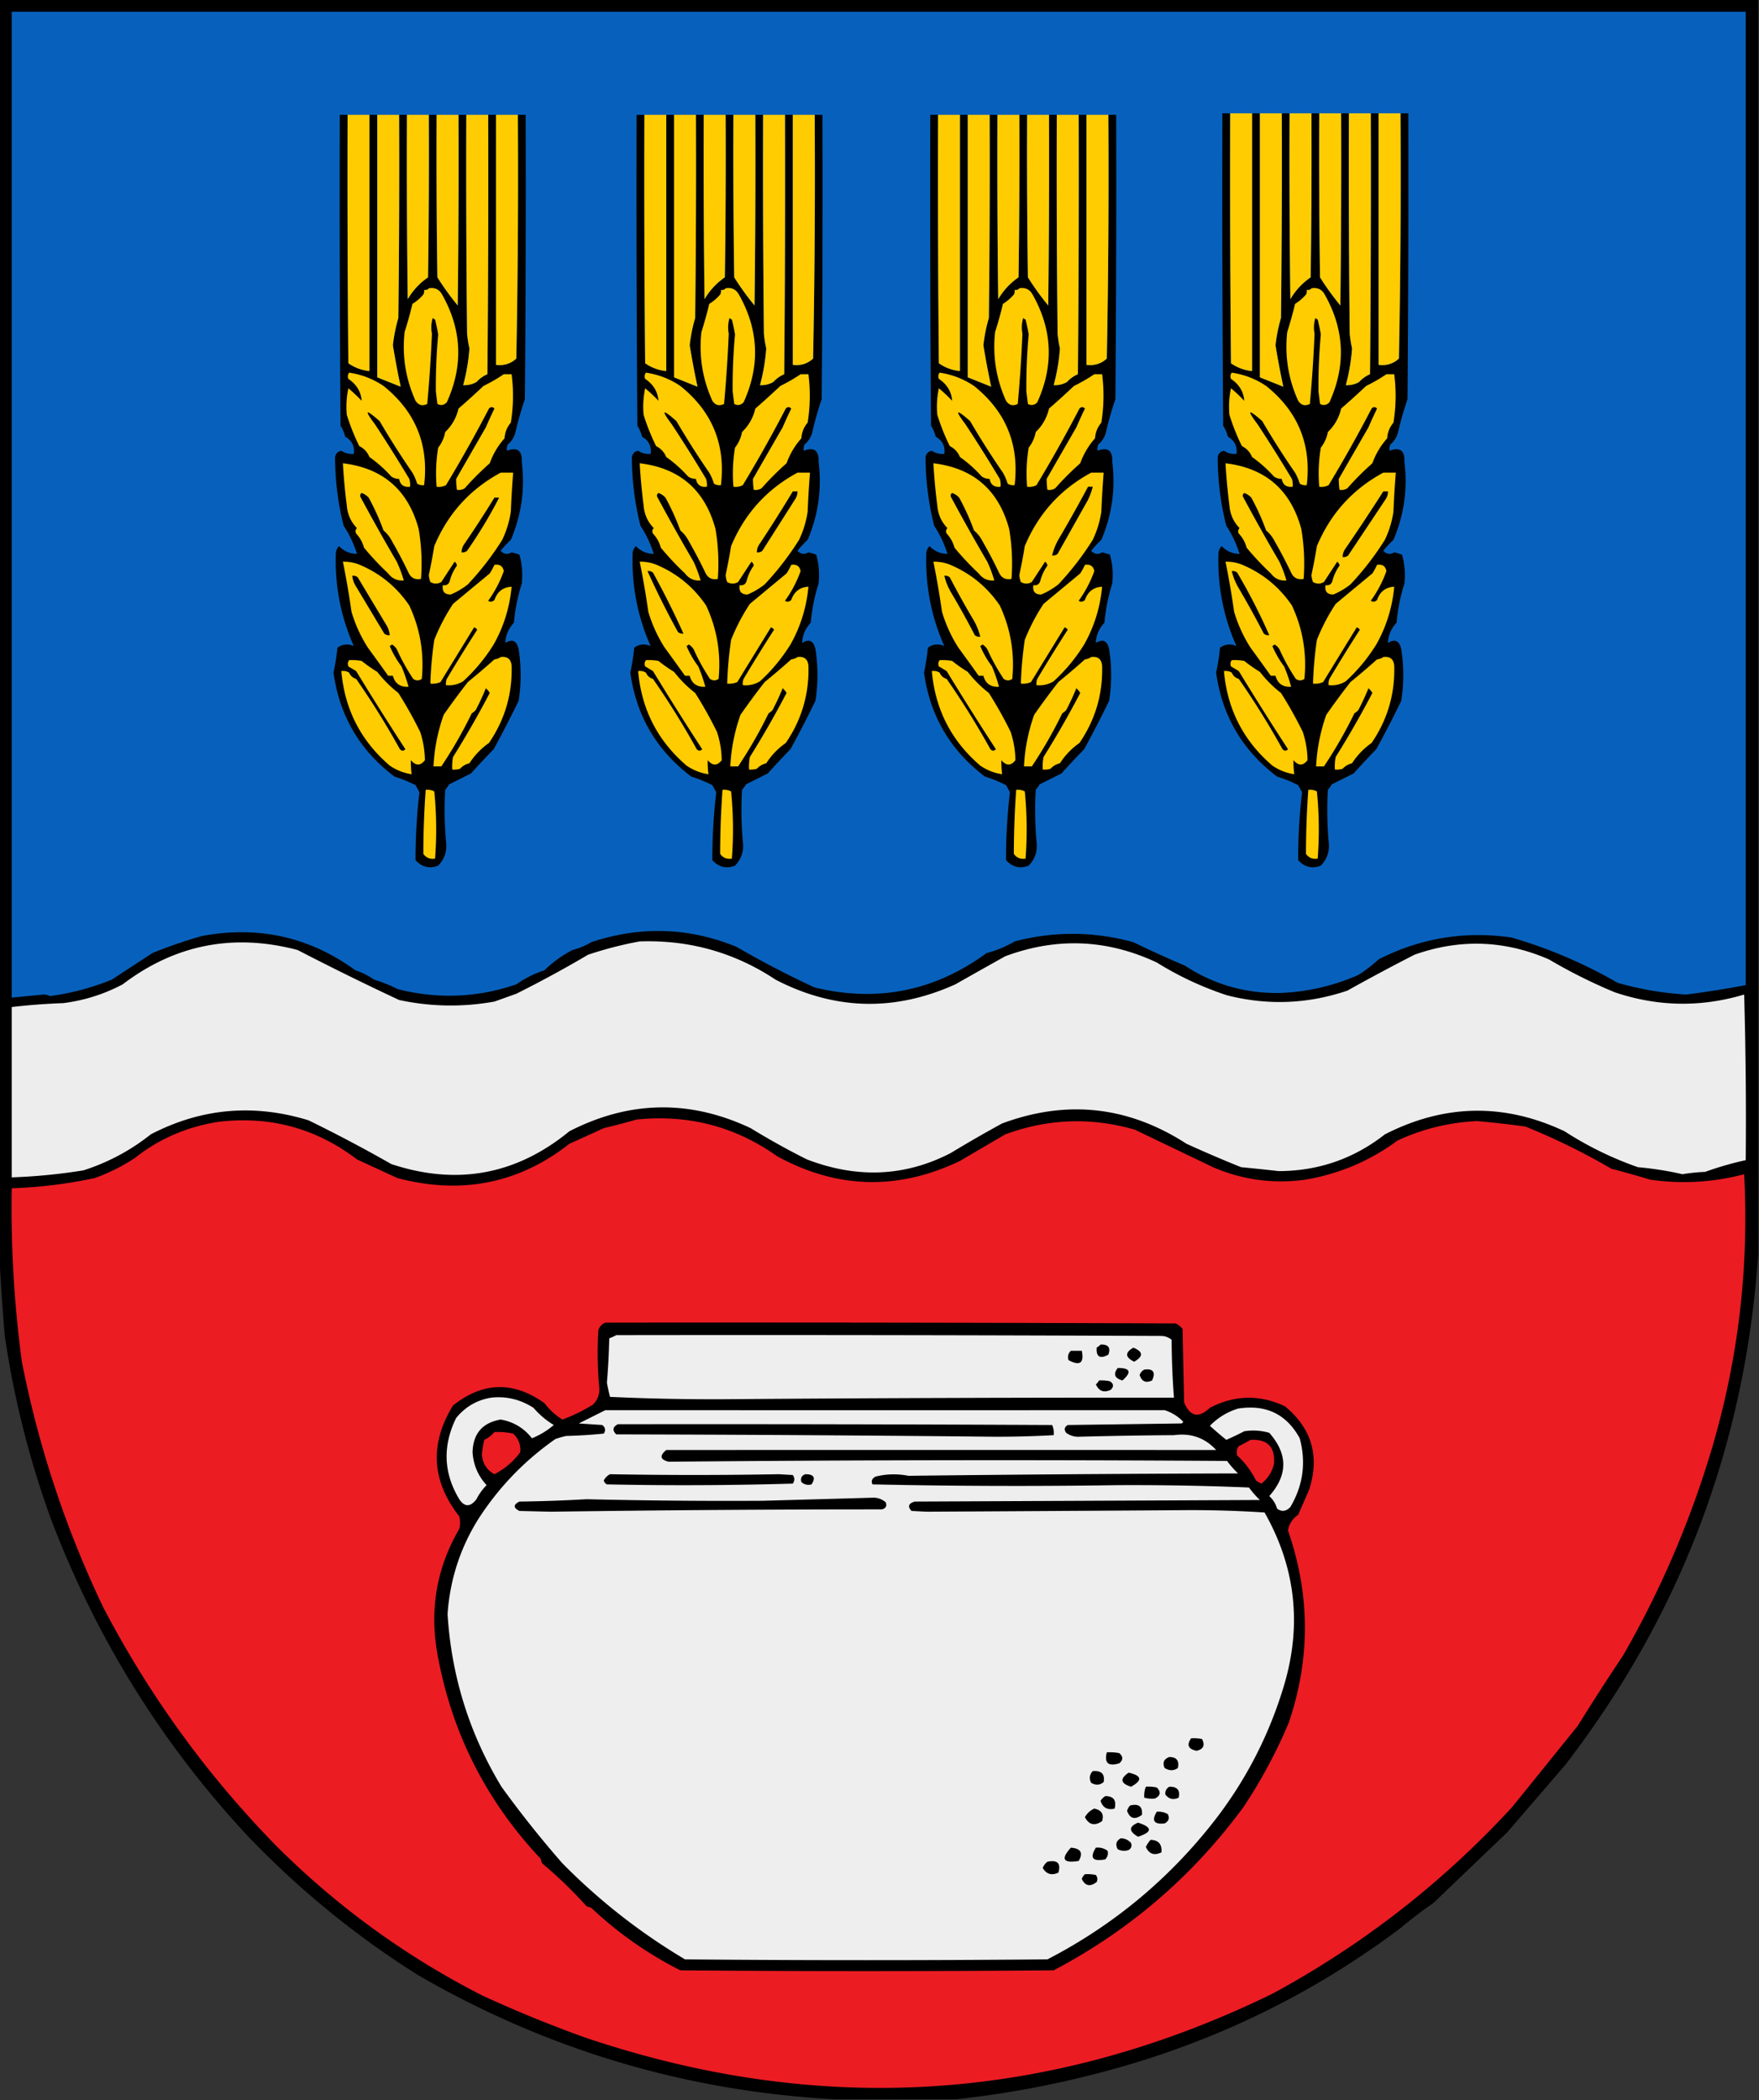 <svg xmlns="http://www.w3.org/2000/svg" width="1126" height="1344" style="shape-rendering:geometricPrecision;text-rendering:geometricPrecision;image-rendering:optimizeQuality;fill-rule:evenodd;clip-rule:evenodd"><rect width="100%" height="100%" fill="#333333" stroke="none"/><path style="opacity:1" d="M-.5-.5h1126v803c-8.23 121.732-49.4 230.73-123.5 327-12.333 14.33-24.667 28.67-37 43-15.78 15.11-31.614 30.28-47.5 45.5a243.024 243.024 0 0 0-21 16c-53.141 39.9-111.808 69.24-176 88-35.51 10.34-71.51 17.5-108 21.5h-79c-94.955-5.3-183.622-31.8-266-79.5-39.65-24.96-75.816-54.46-108.5-88.5-55.746-59.79-98.08-128.12-127-205a595.402 595.402 0 0 1-29-116 1857.725 1857.725 0 0 1-3.5-52V-.5z"/><path style="opacity:1" fill="#0761bc" d="M7.5 7.5h1110v623a674.104 674.104 0 0 1-38 6 200.121 200.121 0 0 1-44-7.5 305.88 305.88 0 0 0-68-29c-29.93-4.289-58.263.377-85 14a96.032 96.032 0 0 1-13 10c-15.932 6.983-32.598 10.816-50 11.5-22.294.388-42.628-5.445-61-17.5a725.888 725.888 0 0 1-33-15c-25.284-6.941-50.618-7.108-76-.5a71.11 71.11 0 0 1-18 7.5c-33.196 24.313-69.863 31.646-110 22a613.161 613.161 0 0 1-50-26c-30.376-12.487-61.376-13.487-93-3a44.34 44.34 0 0 1-12 5 74.181 74.181 0 0 0-18 13 66.813 66.813 0 0 0-18 9c-25.065 8.554-50.398 9.554-76 3a88.85 88.85 0 0 0-15-6 44.272 44.272 0 0 0-12-6c-29.266-21.326-61.933-28.659-98-22a290.439 290.439 0 0 0-32 11c-8.633 5.654-17.3 11.321-26 17-12.667 5.15-25.834 8.65-39.5 10.5a9.84 9.84 0 0 0-4-1c-6.85.644-13.683 1.31-20.5 2V7.5z"/><path style="opacity:1" d="M787.5 72.5c-.167 53.334 0 106.668.5 160 4.01 2.807 8.51 4.474 13.5 5v-165h5v169l15 6a563.958 563.958 0 0 1-5-26.5 101.667 101.667 0 0 1 3.5-17.5c.5-43.665.667-87.332.5-131h5c-.167 39.668 0 79.335.5 119 3.287-5.621 7.621-10.288 13-14 .5-34.998.667-69.998.5-105h5a5509.9 5509.9 0 0 0 .5 105 172.26 172.26 0 0 0 13 18c.5-40.999.667-81.999.5-123h5c-.167 47.001 0 94.001.5 141a74.344 74.344 0 0 0 1.5 9.5 124.624 124.624 0 0 1-4 23.5c3.028.161 5.861-.506 8.5-2 1.951-2.147 4.284-3.814 7-5 .5-55.666.667-111.332.5-167h5v161c5.002.665 9.335-.668 13-4a6164.15 6164.15 0 0 0 1-157h5c.167 61.001 0 122.001-.5 183a202.02 202.02 0 0 0-6 21c-.802 3.225-2.468 5.892-5 8a8.43 8.43 0 0 0-.5 4c6.661-2.512 9.828-.179 9.5 7 2.155 17.354-.178 34.02-7 50a65.066 65.066 0 0 0-6.5 7c2.047 2.236 4.38 2.569 7 1 1.697.399 3.363.899 5 1.5 1.7 6.036 2.2 12.202 1.5 18.5-2.586 8.072-4.253 16.405-5 25-3.548 3.863-5.382 8.196-5.5 13 4.444-2.798 7.277-1.465 8.5 4a106.72 106.72 0 0 1 0 33 684.335 684.335 0 0 1-16 31 500.768 500.768 0 0 0-14.5 15.5l-14 7a20.499 20.499 0 0 1-2.5 3.5 231.104 231.104 0 0 0 .5 33c.823 6.031-.844 11.198-5 15.5-5.509 2.173-10.342 1.007-14.5-3.5a364.282 364.282 0 0 1 2.5-43.5c-.817-1.49-1.65-2.99-2.5-4.5a85.731 85.731 0 0 0-13.5-5.5c-22.202-16.773-35.202-38.939-39-66.5a150.795 150.795 0 0 0 2.5-16c3.282-2.318 6.782-2.651 10.5-1-8.451-19.025-12.284-39.025-11.5-60 .29-1.544.956-2.877 2-4 3.117 3.242 6.951 4.909 11.5 5-1.954-6.336-4.788-12.336-8.5-18a179.098 179.098 0 0 1-5.5-44c.46-2.286 1.793-3.619 4-4 2.402 1.549 5.068 2.216 8 2 .662-4.857-1.171-8.523-5.5-11a22.725 22.725 0 0 0-3-7c-.5-66.666-.667-133.333-.5-200h5z"/><path style="opacity:1" fill="#fecc00" d="M787.5 72.5h14v165c-4.99-.526-9.49-2.193-13.5-5-.5-53.332-.667-106.666-.5-160zM806.5 72.5h14c.167 43.668 0 87.335-.5 131a101.667 101.667 0 0 0-3.5 17.5 563.958 563.958 0 0 0 5 26.5l-15-6v-169zM825.5 72.5h14a5509.9 5509.9 0 0 1-.5 105c-5.379 3.712-9.713 8.379-13 14a7077.14 7077.14 0 0 1-.5-119zM844.5 72.5h14c.167 41.001 0 82.001-.5 123a172.26 172.26 0 0 1-13-18 5509.9 5509.9 0 0 1-.5-105zM863.5 72.5h14c.167 55.668 0 111.334-.5 167-2.716 1.186-5.049 2.853-7 5-2.639 1.494-5.472 2.161-8.5 2a124.624 124.624 0 0 0 4-23.5 74.344 74.344 0 0 1-1.5-9.5 9935.74 9935.74 0 0 1-.5-141zM882.5 72.5h14c.333 52.338 0 104.671-1 157-3.665 3.332-7.998 4.665-13 4v-161z"/><path style="opacity:1" d="M222.5 73.5c-.167 53.001 0 106.001.5 159 4.01 2.807 8.51 4.474 13.5 5v-164h5v168l15 6a563.958 563.958 0 0 1-5-26.5 101.667 101.667 0 0 1 3.5-17.5c.5-43.332.667-86.665.5-130h5a6958.7 6958.7 0 0 0 .5 118c3.287-5.621 7.621-10.288 13-14 .5-34.665.667-69.332.5-104h5c-.167 34.668 0 69.335.5 104a172.26 172.26 0 0 0 13 18c.5-40.665.667-81.332.5-122h5c-.167 46.668 0 93.335.5 140a74.344 74.344 0 0 0 1.5 9.5 124.624 124.624 0 0 1-4 23.5c3.028.161 5.861-.506 8.5-2 1.951-2.147 4.284-3.814 7-5 .5-55.332.667-110.666.5-166h5v160c5.002.665 9.335-.668 13-4 1-51.996 1.333-103.996 1-156h5c.167 60.668 0 121.334-.5 182a202.02 202.02 0 0 0-6 21c-.802 3.225-2.468 5.892-5 8a8.43 8.43 0 0 0-.5 4c6.661-2.512 9.828-.179 9.5 7 2.155 17.354-.178 34.02-7 50a65.066 65.066 0 0 0-6.5 7c2.047 2.236 4.38 2.569 7 1 1.697.399 3.363.899 5 1.5 1.7 6.036 2.2 12.202 1.5 18.5-2.586 8.072-4.253 16.405-5 25-3.548 3.863-5.382 8.196-5.5 13 4.444-2.798 7.277-1.465 8.5 4a106.72 106.72 0 0 1 0 33 684.335 684.335 0 0 1-16 31 500.768 500.768 0 0 0-14.5 15.5l-14 7a20.499 20.499 0 0 1-2.5 3.5 231.104 231.104 0 0 0 .5 33c.823 6.031-.844 11.198-5 15.5-5.509 2.173-10.342 1.007-14.5-3.5a364.282 364.282 0 0 1 2.5-43.5c-.817-1.49-1.65-2.99-2.5-4.5a85.731 85.731 0 0 0-13.5-5.5c-22.202-16.773-35.202-38.939-39-66.5a150.795 150.795 0 0 0 2.5-16c3.282-2.318 6.782-2.651 10.5-1-8.451-19.025-12.284-39.025-11.5-60 .29-1.544.956-2.877 2-4 3.117 3.242 6.951 4.909 11.5 5-1.954-6.336-4.788-12.336-8.5-18a179.098 179.098 0 0 1-5.5-44c.46-2.286 1.793-3.619 4-4 2.402 1.549 5.068 2.216 8 2 .662-4.857-1.171-8.523-5.5-11a22.725 22.725 0 0 0-3-7c-.5-66.332-.667-132.666-.5-199h5z"/><path style="opacity:1" fill="#fecc00" d="M222.5 73.5h14v164c-4.99-.526-9.49-2.193-13.5-5-.5-52.999-.667-105.999-.5-159zM241.5 73.5h14c.167 43.335 0 86.668-.5 130a101.667 101.667 0 0 0-3.5 17.5 563.958 563.958 0 0 0 5 26.5l-15-6v-168zM260.5 73.5h14c.167 34.668 0 69.335-.5 104-5.379 3.712-9.713 8.379-13 14a6958.7 6958.7 0 0 1-.5-118zM279.5 73.5h14c.167 40.668 0 81.335-.5 122a172.26 172.26 0 0 1-13-18c-.5-34.665-.667-69.332-.5-104zM298.5 73.5h14c.167 55.334 0 110.668-.5 166-2.716 1.186-5.049 2.853-7 5-2.639 1.494-5.472 2.161-8.5 2a124.624 124.624 0 0 0 4-23.5 74.344 74.344 0 0 1-1.5-9.5c-.5-46.665-.667-93.332-.5-140zM317.5 73.5h14c.333 52.004 0 104.004-1 156-3.665 3.332-7.998 4.665-13 4v-160z"/><path style="opacity:1" d="M412.5 73.5c-.167 53.001 0 106.001.5 159 4.01 2.807 8.51 4.474 13.5 5v-164h5v168l15 6a563.958 563.958 0 0 1-5-26.5 101.667 101.667 0 0 1 3.5-17.5c.5-43.332.667-86.665.5-130h5a6958.7 6958.7 0 0 0 .5 118c3.287-5.621 7.621-10.288 13-14 .5-34.665.667-69.332.5-104h5c-.167 34.668 0 69.335.5 104a172.26 172.26 0 0 0 13 18c.5-40.665.667-81.332.5-122h5c-.167 46.668 0 93.335.5 140a74.344 74.344 0 0 0 1.5 9.5 124.624 124.624 0 0 1-4 23.5c3.028.161 5.861-.506 8.5-2 1.951-2.147 4.284-3.814 7-5 .5-55.332.667-110.666.5-166h5v160c5.002.665 9.335-.668 13-4 1-51.996 1.333-103.996 1-156h5c.167 60.668 0 121.334-.5 182a202.02 202.02 0 0 0-6 21c-.802 3.225-2.468 5.892-5 8a8.43 8.43 0 0 0-.5 4c6.661-2.512 9.828-.179 9.5 7 2.155 17.354-.178 34.02-7 50a65.066 65.066 0 0 0-6.5 7c2.047 2.236 4.38 2.569 7 1 1.697.399 3.363.899 5 1.5 1.7 6.036 2.2 12.202 1.5 18.5-2.586 8.072-4.253 16.405-5 25-3.548 3.863-5.382 8.196-5.5 13 4.444-2.798 7.277-1.465 8.5 4a106.72 106.72 0 0 1 0 33 684.335 684.335 0 0 1-16 31 500.768 500.768 0 0 0-14.5 15.5l-14 7a20.499 20.499 0 0 1-2.5 3.5 231.104 231.104 0 0 0 .5 33c.823 6.031-.844 11.198-5 15.5-5.509 2.173-10.342 1.007-14.5-3.5a364.282 364.282 0 0 1 2.5-43.5c-.817-1.49-1.65-2.99-2.5-4.5a85.731 85.731 0 0 0-13.5-5.5c-22.202-16.773-35.202-38.939-39-66.5a150.795 150.795 0 0 0 2.5-16c3.282-2.318 6.782-2.651 10.5-1-8.451-19.025-12.284-39.025-11.5-60 .29-1.544.956-2.877 2-4 3.117 3.242 6.951 4.909 11.5 5-1.954-6.336-4.788-12.336-8.5-18a179.098 179.098 0 0 1-5.5-44c.46-2.286 1.793-3.619 4-4 2.402 1.549 5.068 2.216 8 2 .662-4.857-1.171-8.523-5.5-11a22.725 22.725 0 0 0-3-7c-.5-66.332-.667-132.666-.5-199h5z"/><path style="opacity:1" fill="#fecc00" d="M412.5 73.5h14v164c-4.99-.526-9.49-2.193-13.5-5-.5-52.999-.667-105.999-.5-159zM431.5 73.5h14c.167 43.335 0 86.668-.5 130a101.667 101.667 0 0 0-3.5 17.5 563.958 563.958 0 0 0 5 26.5l-15-6v-168zM450.5 73.5h14c.167 34.668 0 69.335-.5 104-5.379 3.712-9.713 8.379-13 14a6958.7 6958.7 0 0 1-.5-118zM469.5 73.5h14c.167 40.668 0 81.335-.5 122a172.26 172.26 0 0 1-13-18c-.5-34.665-.667-69.332-.5-104zM488.5 73.5h14c.167 55.334 0 110.668-.5 166-2.716 1.186-5.049 2.853-7 5-2.639 1.494-5.472 2.161-8.5 2a124.624 124.624 0 0 0 4-23.5 74.344 74.344 0 0 1-1.5-9.5c-.5-46.665-.667-93.332-.5-140zM507.5 73.5h14c.333 52.004 0 104.004-1 156-3.665 3.332-7.998 4.665-13 4v-160z"/><path style="opacity:1" d="M600.5 73.5c-.167 53.001 0 106.001.5 159 4.01 2.807 8.51 4.474 13.5 5v-164h5v168l15 6a563.958 563.958 0 0 1-5-26.5 101.667 101.667 0 0 1 3.5-17.5c.5-43.332.667-86.665.5-130h5a6958.7 6958.7 0 0 0 .5 118c3.287-5.621 7.621-10.288 13-14 .5-34.665.667-69.332.5-104h5c-.167 34.668 0 69.335.5 104a172.26 172.26 0 0 0 13 18c.5-40.665.667-81.332.5-122h5c-.167 46.668 0 93.335.5 140a74.344 74.344 0 0 0 1.5 9.5 124.624 124.624 0 0 1-4 23.5c3.028.161 5.861-.506 8.5-2 1.951-2.147 4.284-3.814 7-5 .5-55.332.667-110.666.5-166h5v160c5.002.665 9.335-.668 13-4 1-51.996 1.333-103.996 1-156h5c.167 60.668 0 121.334-.5 182a202.02 202.02 0 0 0-6 21c-.802 3.225-2.468 5.892-5 8a8.43 8.43 0 0 0-.5 4c6.661-2.512 9.828-.179 9.5 7 2.155 17.354-.178 34.02-7 50a65.066 65.066 0 0 0-6.5 7c2.047 2.236 4.38 2.569 7 1 1.697.399 3.363.899 5 1.5 1.7 6.036 2.2 12.202 1.5 18.5-2.586 8.072-4.253 16.405-5 25-3.548 3.863-5.382 8.196-5.5 13 4.444-2.798 7.277-1.465 8.5 4a106.72 106.72 0 0 1 0 33 684.335 684.335 0 0 1-16 31 500.768 500.768 0 0 0-14.5 15.5l-14 7a20.499 20.499 0 0 1-2.5 3.5 231.104 231.104 0 0 0 .5 33c.823 6.031-.844 11.198-5 15.5-5.509 2.173-10.342 1.007-14.5-3.5a364.282 364.282 0 0 1 2.5-43.5c-.817-1.49-1.65-2.99-2.5-4.5a85.731 85.731 0 0 0-13.5-5.5c-22.202-16.773-35.202-38.939-39-66.5a150.795 150.795 0 0 0 2.5-16c3.282-2.318 6.782-2.651 10.5-1-8.451-19.025-12.284-39.025-11.5-60 .29-1.544.956-2.877 2-4 3.117 3.242 6.951 4.909 11.5 5-1.954-6.336-4.788-12.336-8.5-18a179.098 179.098 0 0 1-5.5-44c.46-2.286 1.793-3.619 4-4 2.402 1.549 5.068 2.216 8 2 .662-4.857-1.171-8.523-5.5-11a22.725 22.725 0 0 0-3-7c-.5-66.332-.667-132.666-.5-199h5z"/><path style="opacity:1" fill="#fecc00" d="M600.5 73.5h14v164c-4.99-.526-9.49-2.193-13.5-5-.5-52.999-.667-105.999-.5-159zM619.5 73.5h14c.167 43.335 0 86.668-.5 130a101.667 101.667 0 0 0-3.5 17.5 563.958 563.958 0 0 0 5 26.5l-15-6v-168zM638.5 73.5h14c.167 34.668 0 69.335-.5 104-5.379 3.712-9.713 8.379-13 14a6958.7 6958.7 0 0 1-.5-118zM657.5 73.5h14c.167 40.668 0 81.335-.5 122a172.26 172.26 0 0 1-13-18c-.5-34.665-.667-69.332-.5-104zM676.5 73.5h14c.167 55.334 0 110.668-.5 166-2.716 1.186-5.049 2.853-7 5-2.639 1.494-5.472 2.161-8.5 2a124.624 124.624 0 0 0 4-23.5 74.344 74.344 0 0 1-1.5-9.5c-.5-46.665-.667-93.332-.5-140zM695.5 73.5h14c.333 52.004 0 104.004-1 156-3.665 3.332-7.998 4.665-13 4v-160zM274.5 184.5c3.817-.674 6.65.659 8.5 4 12.709 22.474 13.709 45.474 3 69-1.845 1.85-3.845 2.183-6 1l-1-8a373.027 373.027 0 0 1 1.5-36.5 127.13 127.13 0 0 0-2-9.5 3.647 3.647 0 0 1-1.5-1c-.981 3.447-1.148 6.78-.5 10a913.125 913.125 0 0 1-3 45c-3.067 1.552-5.567.885-7.5-2-6.34-14.022-8.673-28.689-7-44 1.996-6.266 3.663-12.266 5-18a30.326 30.326 0 0 0 7-6 4.934 4.934 0 0 0 .5-3c1.291.237 2.291-.096 3-1zM464.5 184.5c3.817-.674 6.65.659 8.5 4 12.709 22.474 13.709 45.474 3 69-1.845 1.85-3.845 2.183-6 1l-1-8a373.027 373.027 0 0 1 1.5-36.5 127.13 127.13 0 0 0-2-9.5 3.647 3.647 0 0 1-1.5-1c-.981 3.447-1.148 6.78-.5 10a913.125 913.125 0 0 1-3 45c-3.067 1.552-5.567.885-7.5-2-6.34-14.022-8.673-28.689-7-44 1.996-6.266 3.663-12.266 5-18a30.326 30.326 0 0 0 7-6 4.934 4.934 0 0 0 .5-3c1.291.237 2.291-.096 3-1zM652.5 184.5c3.817-.674 6.65.659 8.5 4 12.709 22.474 13.709 45.474 3 69-1.845 1.85-3.845 2.183-6 1l-1-8a373.027 373.027 0 0 1 1.5-36.5 127.13 127.13 0 0 0-2-9.5 3.647 3.647 0 0 1-1.5-1c-.981 3.447-1.148 6.78-.5 10a913.125 913.125 0 0 1-3 45c-3.067 1.552-5.567.885-7.5-2-6.34-14.022-8.673-28.689-7-44 1.996-6.266 3.663-12.266 5-18a30.326 30.326 0 0 0 7-6 4.934 4.934 0 0 0 .5-3c1.291.237 2.291-.096 3-1zM839.5 184.5c3.817-.674 6.65.659 8.5 4 12.709 22.474 13.709 45.474 3 69-1.845 1.85-3.845 2.183-6 1l-1-8a373.027 373.027 0 0 1 1.5-36.5 127.13 127.13 0 0 0-2-9.5 3.647 3.647 0 0 1-1.5-1c-.981 3.447-1.148 6.78-.5 10a913.125 913.125 0 0 1-3 45c-3.067 1.552-5.567.885-7.5-2-6.34-14.022-8.673-28.689-7-44 1.996-6.266 3.663-12.266 5-18a30.326 30.326 0 0 0 7-6 4.934 4.934 0 0 0 .5-3c1.291.237 2.291-.096 3-1zM223.5 238.5c7.94 1.149 15.273 3.982 22 8.5 20.424 16.349 29.091 37.515 26 63.5-1.644.214-3.144-.12-4.5-1a32.5 32.5 0 0 0-3-7 523.113 523.113 0 0 1-21-33c-9.024-7.969-10.024-7.303-3 2a959.575 959.575 0 0 1 22 35 12.93 12.93 0 0 1 .5 5c-3.987.489-6.32-1.178-7-5-1.808.009-3.475-.491-5-1.5a83.058 83.058 0 0 0-14-12.5c-1.305-3.138-3.471-5.471-6.5-7a135.536 135.536 0 0 1-8-20 56.252 56.252 0 0 1 1-17 95.108 95.108 0 0 1 8.5 8c-.446-5.857-3.279-10.523-8.5-14-.579-1.428-.412-2.762.5-4zM413.5 238.5c7.94 1.149 15.273 3.982 22 8.5 20.424 16.349 29.091 37.515 26 63.5-1.644.214-3.144-.12-4.5-1a32.5 32.5 0 0 0-3-7 523.113 523.113 0 0 1-21-33c-9.024-7.969-10.024-7.303-3 2a959.575 959.575 0 0 1 22 35 12.93 12.93 0 0 1 .5 5c-3.987.489-6.32-1.178-7-5-1.808.009-3.475-.491-5-1.5a83.058 83.058 0 0 0-14-12.5c-1.305-3.138-3.471-5.471-6.5-7a135.536 135.536 0 0 1-8-20 56.252 56.252 0 0 1 1-17 95.108 95.108 0 0 1 8.5 8c-.446-5.857-3.279-10.523-8.5-14-.579-1.428-.412-2.762.5-4zM601.5 238.5c7.94 1.149 15.273 3.982 22 8.5 20.424 16.349 29.091 37.515 26 63.5-1.644.214-3.144-.12-4.5-1a32.5 32.5 0 0 0-3-7 523.113 523.113 0 0 1-21-33c-9.024-7.969-10.024-7.303-3 2a959.575 959.575 0 0 1 22 35 12.93 12.93 0 0 1 .5 5c-3.987.489-6.32-1.178-7-5-1.808.009-3.475-.491-5-1.5a83.058 83.058 0 0 0-14-12.5c-1.305-3.138-3.471-5.471-6.5-7a135.536 135.536 0 0 1-8-20 56.252 56.252 0 0 1 1-17 95.108 95.108 0 0 1 8.5 8c-.446-5.857-3.279-10.523-8.5-14-.579-1.428-.412-2.762.5-4zM788.5 238.5c7.94 1.149 15.273 3.982 22 8.5 20.424 16.349 29.091 37.515 26 63.5-1.644.214-3.144-.12-4.5-1a32.5 32.5 0 0 0-3-7 523.113 523.113 0 0 1-21-33c-9.024-7.969-10.024-7.303-3 2a959.575 959.575 0 0 1 22 35 12.93 12.93 0 0 1 .5 5c-3.987.489-6.32-1.178-7-5-1.808.009-3.475-.491-5-1.5a83.058 83.058 0 0 0-14-12.5c-1.305-3.138-3.471-5.471-6.5-7a135.536 135.536 0 0 1-8-20 56.252 56.252 0 0 1 1-17 95.108 95.108 0 0 1 8.5 8c-.446-5.857-3.279-10.523-8.5-14-.579-1.428-.412-2.762.5-4zM322.5 239.5h5a107.342 107.342 0 0 1-.5 31c-2.437 2.876-3.77 6.21-4 10-4.182 4.688-7.349 10.021-9.5 16-5.667 5-11 10.333-16 16-1.545.952-3.212 1.285-5 1a45.296 45.296 0 0 1-.5-7 8540.478 8540.478 0 0 1 19-33 265.25 265.25 0 0 1 5.5-12c-1.151-1.231-2.317-1.231-3.5 0a883.753 883.753 0 0 1-27.5 49 9.86 9.86 0 0 1-6 1c-.711-8.318-.377-16.651 1-25 2.312-2.957 3.812-6.291 4.5-10 4.31-4.148 7.144-9.148 8.5-15a525.48 525.48 0 0 0 16-14.5 105.708 105.708 0 0 0 13-7.5zM512.5 239.5h5a107.342 107.342 0 0 1-.5 31c-2.437 2.876-3.77 6.21-4 10-4.182 4.688-7.349 10.021-9.5 16-5.667 5-11 10.333-16 16-1.545.952-3.212 1.285-5 1a45.296 45.296 0 0 1-.5-7 8540.478 8540.478 0 0 1 19-33 265.25 265.25 0 0 1 5.5-12c-1.151-1.231-2.317-1.231-3.5 0a883.753 883.753 0 0 1-27.5 49 9.86 9.86 0 0 1-6 1c-.711-8.318-.377-16.651 1-25 2.312-2.957 3.812-6.291 4.5-10 4.31-4.148 7.144-9.148 8.5-15a525.48 525.48 0 0 0 16-14.5 105.708 105.708 0 0 0 13-7.5zM700.5 239.5h5a107.342 107.342 0 0 1-.5 31c-2.437 2.876-3.77 6.21-4 10-4.182 4.688-7.349 10.021-9.5 16-5.667 5-11 10.333-16 16-1.545.952-3.212 1.285-5 1a45.296 45.296 0 0 1-.5-7 8540.478 8540.478 0 0 1 19-33 265.25 265.25 0 0 1 5.5-12c-1.151-1.231-2.317-1.231-3.5 0a883.753 883.753 0 0 1-27.5 49 9.86 9.86 0 0 1-6 1c-.711-8.318-.377-16.651 1-25 2.312-2.957 3.812-6.291 4.5-10 4.31-4.148 7.144-9.148 8.5-15a525.48 525.48 0 0 0 16-14.5 105.708 105.708 0 0 0 13-7.5zM887.5 239.5h5a107.342 107.342 0 0 1-.5 31c-2.437 2.876-3.77 6.21-4 10-4.182 4.688-7.349 10.021-9.5 16-5.667 5-11 10.333-16 16-1.545.952-3.212 1.285-5 1a45.296 45.296 0 0 1-.5-7 8540.478 8540.478 0 0 1 19-33 265.25 265.25 0 0 1 5.5-12c-1.151-1.231-2.317-1.231-3.5 0a883.753 883.753 0 0 1-27.5 49 9.86 9.86 0 0 1-6 1c-.711-8.318-.377-16.651 1-25 2.312-2.957 3.812-6.291 4.5-10 4.31-4.148 7.144-9.148 8.5-15a525.48 525.48 0 0 0 16-14.5 105.708 105.708 0 0 0 13-7.5z"/><path style="opacity:1" fill="#fecc00" d="M219.5 296.5c25.56 3.055 41.727 17.055 48.5 42a131.73 131.73 0 0 1 1.5 32c-3.724.727-6.391-.606-8-4a287.324 287.324 0 0 0-10.5-20 21.569 21.569 0 0 0-5.5-7 149.25 149.25 0 0 0-9.5-21 10.94 10.94 0 0 0-4.5-3c-1.083.865-1.249 1.865-.5 3a1276.208 1276.208 0 0 0 23 41 84.31 84.31 0 0 1 4.5 12c-4.16.336-7.493-1.164-10-4.5a180.42 180.42 0 0 1-15.5-16.5c-.92-3.438-2.587-6.438-5-9-.684-1.284-.517-2.451.5-3.5-3.891-3.986-6.058-8.819-6.5-14.5a370 370 0 0 1-2.5-27zM409.5 296.5c25.56 3.055 41.727 17.055 48.5 42a131.73 131.73 0 0 1 1.5 32c-3.724.727-6.391-.606-8-4a287.324 287.324 0 0 0-10.5-20 21.569 21.569 0 0 0-5.5-7 149.25 149.25 0 0 0-9.5-21 10.94 10.94 0 0 0-4.5-3c-1.083.865-1.249 1.865-.5 3a1276.208 1276.208 0 0 0 23 41 84.31 84.31 0 0 1 4.5 12c-4.16.336-7.493-1.164-10-4.5a180.42 180.42 0 0 1-15.5-16.5c-.92-3.438-2.587-6.438-5-9-.684-1.284-.517-2.451.5-3.5-3.891-3.986-6.058-8.819-6.5-14.5a370 370 0 0 1-2.5-27zM597.5 296.5c25.56 3.055 41.727 17.055 48.5 42a131.73 131.73 0 0 1 1.5 32c-3.724.727-6.391-.606-8-4a287.324 287.324 0 0 0-10.5-20 21.569 21.569 0 0 0-5.5-7 149.25 149.25 0 0 0-9.5-21 10.94 10.94 0 0 0-4.5-3c-1.083.865-1.249 1.865-.5 3a1276.208 1276.208 0 0 0 23 41 84.31 84.31 0 0 1 4.5 12c-4.16.336-7.493-1.164-10-4.5a180.42 180.42 0 0 1-15.5-16.5c-.92-3.438-2.587-6.438-5-9-.684-1.284-.517-2.451.5-3.5-3.891-3.986-6.058-8.819-6.5-14.5a370 370 0 0 1-2.5-27zM784.5 296.5c25.56 3.055 41.727 17.055 48.5 42a131.73 131.73 0 0 1 1.5 32c-3.724.727-6.391-.606-8-4a287.324 287.324 0 0 0-10.5-20 21.569 21.569 0 0 0-5.5-7 149.25 149.25 0 0 0-9.5-21 10.94 10.94 0 0 0-4.5-3c-1.083.865-1.249 1.865-.5 3a1276.208 1276.208 0 0 0 23 41 84.31 84.31 0 0 1 4.5 12c-4.16.336-7.493-1.164-10-4.5a180.42 180.42 0 0 1-15.5-16.5c-.92-3.438-2.587-6.438-5-9-.684-1.284-.517-2.451.5-3.5-3.891-3.986-6.058-8.819-6.5-14.5a370 370 0 0 1-2.5-27zM320.5 302.5h8a626.548 626.548 0 0 0-1.5 25 62.592 62.592 0 0 1-5.5 18 184.508 184.508 0 0 1-22 28.5c-3.424 2.707-7.091 4.874-11 6.5-3.95-.005-5.616-2.005-5-6 2.411.363 3.911-.637 4.5-3a28.667 28.667 0 0 1 4.5-9.5c-.13-1.059-.63-1.892-1.5-2.5-2.821 4.3-5.654 8.633-8.5 13-2.333 1.333-4.667 1.333-7 0a14.985 14.985 0 0 1-1-4.5 366.504 366.504 0 0 0 3.5-18.5c8.675-20.719 22.841-36.386 42.5-47zM510.5 302.5h8a626.548 626.548 0 0 0-1.5 25 62.592 62.592 0 0 1-5.5 18 184.508 184.508 0 0 1-22 28.5c-3.424 2.707-7.091 4.874-11 6.5-3.95-.005-5.616-2.005-5-6 2.411.363 3.911-.637 4.5-3a28.667 28.667 0 0 1 4.5-9.5c-.13-1.059-.63-1.892-1.5-2.5-2.821 4.3-5.654 8.633-8.5 13-2.333 1.333-4.667 1.333-7 0a14.985 14.985 0 0 1-1-4.5 366.504 366.504 0 0 0 3.5-18.5c8.675-20.719 22.841-36.386 42.5-47zM698.5 302.5h8a626.548 626.548 0 0 0-1.5 25 62.592 62.592 0 0 1-5.5 18 184.508 184.508 0 0 1-22 28.5c-3.424 2.707-7.091 4.874-11 6.5-3.95-.005-5.616-2.005-5-6 2.411.363 3.911-.637 4.5-3a28.667 28.667 0 0 1 4.5-9.5c-.13-1.059-.63-1.892-1.5-2.5-2.821 4.3-5.654 8.633-8.5 13-2.333 1.333-4.667 1.333-7 0a14.985 14.985 0 0 1-1-4.5 366.504 366.504 0 0 0 3.5-18.5c8.675-20.719 22.841-36.386 42.5-47zM885.5 302.5h8a626.548 626.548 0 0 0-1.5 25 62.592 62.592 0 0 1-5.5 18 184.508 184.508 0 0 1-22 28.5c-3.424 2.707-7.091 4.874-11 6.5-3.95-.005-5.616-2.005-5-6 2.411.363 3.911-.637 4.5-3a28.667 28.667 0 0 1 4.5-9.5c-.13-1.059-.63-1.892-1.5-2.5-2.821 4.3-5.654 8.633-8.5 13-2.333 1.333-4.667 1.333-7 0a14.985 14.985 0 0 1-1-4.5 366.504 366.504 0 0 0 3.5-18.5c8.675-20.719 22.841-36.386 42.5-47z"/><path style="opacity:1" d="M696.5 311.5h3a39.238 39.238 0 0 1-4.5 11l-18 32c-1.011.837-2.178 1.17-3.5 1a39.238 39.238 0 0 1 4.5-11 940.732 940.732 0 0 0 18.5-33zM507.5 314.5h3c.009 1.808-.491 3.475-1.5 5l-21 33c-1.011.837-2.178 1.17-3.5 1-.009-1.808.491-3.475 1.5-5a913.556 913.556 0 0 0 21.5-34zM885.5 314.5h3c.009 1.808-.491 3.475-1.5 5l-24 36c-1.011.837-2.178 1.17-3.5 1-.009-1.808.491-3.475 1.5-5a1309.452 1309.452 0 0 0 24.5-37zM316.5 318.5h3a296.788 296.788 0 0 1-20.5 34c-1.011.837-2.178 1.17-3.5 1-.009-1.808.491-3.475 1.5-5a724.532 724.532 0 0 0 19.5-30z"/><path style="opacity:1" fill="#fecc00" d="M219.5 359.5a26.528 26.528 0 0 1 12 2.5c12.524 5.535 22.691 14.035 30.5 25.5 6.935 14.871 9.601 30.538 8 47-1.814 1.26-3.647 1.26-5.5 0a131.753 131.753 0 0 1-10.5-19 9.568 9.568 0 0 0-3-3l-1.5 1a62.707 62.707 0 0 0 7.5 13 99.323 99.323 0 0 1 4.5 13c-5.314.336-8.647-1.997-10-7h-3a1928.397 1928.397 0 0 0-13-18 89.804 89.804 0 0 1-10.5-23 545.568 545.568 0 0 0-5.5-32zM409.5 359.5a26.528 26.528 0 0 1 12 2.5c12.524 5.535 22.691 14.035 30.5 25.5 6.935 14.871 9.601 30.538 8 47-1.814 1.26-3.647 1.26-5.5 0a131.753 131.753 0 0 1-10.5-19 9.568 9.568 0 0 0-3-3l-1.5 1a62.707 62.707 0 0 0 7.5 13 99.323 99.323 0 0 1 4.5 13c-5.314.336-8.647-1.997-10-7h-3a1928.397 1928.397 0 0 0-13-18 89.804 89.804 0 0 1-10.5-23 545.568 545.568 0 0 0-5.5-32zM597.5 359.5a26.528 26.528 0 0 1 12 2.5c12.524 5.535 22.691 14.035 30.5 25.5 6.935 14.871 9.601 30.538 8 47-1.814 1.26-3.647 1.26-5.5 0a131.753 131.753 0 0 1-10.5-19 9.568 9.568 0 0 0-3-3l-1.5 1a62.707 62.707 0 0 0 7.5 13 99.323 99.323 0 0 1 4.5 13c-5.314.336-8.647-1.997-10-7h-3a1928.397 1928.397 0 0 0-13-18 89.804 89.804 0 0 1-10.5-23 545.568 545.568 0 0 0-5.5-32zM784.5 359.5a26.528 26.528 0 0 1 12 2.5c12.524 5.535 22.691 14.035 30.5 25.5 6.935 14.871 9.601 30.538 8 47-1.814 1.26-3.647 1.26-5.5 0a131.753 131.753 0 0 1-10.5-19 9.568 9.568 0 0 0-3-3l-1.5 1a62.707 62.707 0 0 0 7.5 13 99.323 99.323 0 0 1 4.5 13c-5.314.336-8.647-1.997-10-7h-3a1928.397 1928.397 0 0 0-13-18 89.804 89.804 0 0 1-10.5-23 545.568 545.568 0 0 0-5.5-32zM316.5 361.5c3.365-.536 5.365.797 6 4-2.409 6.763-5.743 13.097-10 19 1.29.908 2.623.741 4-.5 1.858-5.377 5.525-8.21 11-8.5-1.219 13.226-5.052 25.56-11.5 37-5.47 8.793-11.97 16.626-19.5 23.5-3.37 2.078-7.037 2.911-11 2.5a8.43 8.43 0 0 1 .5-4 1056.892 1056.892 0 0 1 19.5-31.5 4.457 4.457 0 0 0-2-1.5 22637.68 22637.68 0 0 0-21.5 35c-2.041.923-4.208 1.256-6.5 1a238.728 238.728 0 0 1 2.5-28c3.2-8.066 7.2-15.732 12-23 7.883-6.56 15.716-13.06 23.5-19.5a44.433 44.433 0 0 0 3-5.5zM506.5 361.5c3.365-.536 5.365.797 6 4-2.409 6.763-5.743 13.097-10 19 1.29.908 2.623.741 4-.5 1.858-5.377 5.525-8.21 11-8.5-1.219 13.226-5.052 25.56-11.5 37-5.47 8.793-11.97 16.626-19.5 23.5-3.37 2.078-7.037 2.911-11 2.5a8.43 8.43 0 0 1 .5-4 1056.892 1056.892 0 0 1 19.5-31.5 4.457 4.457 0 0 0-2-1.5 22637.68 22637.68 0 0 0-21.5 35c-2.041.923-4.208 1.256-6.5 1a238.728 238.728 0 0 1 2.5-28c3.2-8.066 7.2-15.732 12-23 7.883-6.56 15.716-13.06 23.5-19.5a44.433 44.433 0 0 0 3-5.5zM694.5 361.5c3.365-.536 5.365.797 6 4-2.409 6.763-5.743 13.097-10 19 1.29.908 2.623.741 4-.5 1.858-5.377 5.525-8.21 11-8.5-1.219 13.226-5.052 25.56-11.5 37-5.47 8.793-11.97 16.626-19.5 23.5-3.37 2.078-7.037 2.911-11 2.5a8.43 8.43 0 0 1 .5-4 1056.892 1056.892 0 0 1 19.5-31.5 4.457 4.457 0 0 0-2-1.5 22637.68 22637.68 0 0 0-21.5 35c-2.041.923-4.208 1.256-6.5 1a238.728 238.728 0 0 1 2.5-28c3.2-8.066 7.2-15.732 12-23 7.883-6.56 15.716-13.06 23.5-19.5a44.433 44.433 0 0 0 3-5.5zM881.5 361.5c3.365-.536 5.365.797 6 4-2.409 6.763-5.743 13.097-10 19 1.29.908 2.623.741 4-.5 1.858-5.377 5.525-8.21 11-8.5-1.219 13.226-5.052 25.56-11.5 37-5.47 8.793-11.97 16.626-19.5 23.5-3.37 2.078-7.037 2.911-11 2.5a8.43 8.43 0 0 1 .5-4 1056.892 1056.892 0 0 1 19.5-31.5 4.457 4.457 0 0 0-2-1.5 22637.68 22637.68 0 0 0-21.5 35c-2.041.923-4.208 1.256-6.5 1a238.728 238.728 0 0 1 2.5-28c3.2-8.066 7.2-15.732 12-23 7.883-6.56 15.716-13.06 23.5-19.5a44.433 44.433 0 0 0 3-5.5z"/><path style="opacity:1" d="M414.5 365.5c1.322-.17 2.489.163 3.5 1a531.77 531.77 0 0 1 19.5 39c-1.322.17-2.489-.163-3.5-1a531.77 531.77 0 0 1-19.5-39zM788.5 365.5c1.322-.17 2.489.163 3.5 1a377.022 377.022 0 0 1 20.5 40c-1.322.17-2.489-.163-3.5-1a610.588 610.588 0 0 0-16-29 39.238 39.238 0 0 1-4.5-11zM225.5 368.5c1.322-.17 2.489.163 3.5 1l18 30c1.411 2.15 2.245 4.484 2.5 7-1.322.17-2.489-.163-3.5-1l-18-30c-1.411-2.15-2.245-4.484-2.5-7zM604.5 368.5c1.322-.17 2.489.163 3.5 1a529.716 529.716 0 0 0 15 27 39.238 39.238 0 0 1 4.5 11c-1.322.17-2.489-.163-3.5-1a529.716 529.716 0 0 0-15-27 39.238 39.238 0 0 1-4.5-11z"/><path style="opacity:1" fill="#fecc00" d="M320.5 420.5c4.246-.542 6.579 1.291 7 5.5.534 18.092-4.299 34.592-14.5 49.5-5.05 3.548-9.216 7.882-12.5 13-2.411.588-4.411 1.755-6 3.5a12.93 12.93 0 0 1-5 .5 32.462 32.462 0 0 1 .5-8 615.496 615.496 0 0 0 23.5-41 10.756 10.756 0 0 0-2.5-3 153.873 153.873 0 0 1-6.5 14 11.38 11.38 0 0 1-2.5 2 282.441 282.441 0 0 1-19.5 34h-5c.534-11.252 2.7-22.252 6.5-33a481.727 481.727 0 0 1 15.5-21 471.316 471.316 0 0 0 17-14.5c1.558-.21 2.891-.71 4-1.5zM510.5 420.5c4.246-.542 6.579 1.291 7 5.5.534 18.092-4.299 34.592-14.5 49.5-5.05 3.548-9.216 7.882-12.5 13-2.411.588-4.411 1.755-6 3.5a12.93 12.93 0 0 1-5 .5 32.462 32.462 0 0 1 .5-8 615.496 615.496 0 0 0 23.5-41 10.756 10.756 0 0 0-2.5-3 153.873 153.873 0 0 1-6.5 14 11.38 11.38 0 0 1-2.5 2 282.441 282.441 0 0 1-19.5 34h-5c.534-11.252 2.7-22.252 6.5-33a481.727 481.727 0 0 1 15.5-21 471.316 471.316 0 0 0 17-14.5c1.558-.21 2.891-.71 4-1.5zM698.5 420.5c4.246-.542 6.579 1.291 7 5.5.534 18.092-4.299 34.592-14.5 49.5-5.05 3.548-9.216 7.882-12.5 13-2.411.588-4.411 1.755-6 3.5a12.93 12.93 0 0 1-5 .5 32.462 32.462 0 0 1 .5-8 615.496 615.496 0 0 0 23.5-41 10.756 10.756 0 0 0-2.5-3 153.873 153.873 0 0 1-6.5 14 11.38 11.38 0 0 1-2.5 2 282.441 282.441 0 0 1-19.5 34h-5c.534-11.252 2.7-22.252 6.5-33a481.727 481.727 0 0 1 15.5-21 471.316 471.316 0 0 0 17-14.5c1.558-.21 2.891-.71 4-1.5zM885.5 420.5c4.246-.542 6.579 1.291 7 5.5.534 18.092-4.299 34.592-14.5 49.5-5.05 3.548-9.216 7.882-12.5 13-2.411.588-4.411 1.755-6 3.5a12.93 12.93 0 0 1-5 .5 32.462 32.462 0 0 1 .5-8 615.496 615.496 0 0 0 23.5-41 10.756 10.756 0 0 0-2.5-3 153.873 153.873 0 0 1-6.5 14 11.38 11.38 0 0 1-2.5 2 282.441 282.441 0 0 1-19.5 34h-5c.534-11.252 2.7-22.252 6.5-33a481.727 481.727 0 0 1 15.5-21 471.316 471.316 0 0 0 17-14.5c1.558-.21 2.891-.71 4-1.5zM223.5 422.5a32.462 32.462 0 0 1 8 .5 100.231 100.231 0 0 0 10 7 76.801 76.801 0 0 0 13.5 13.5 257.535 257.535 0 0 1 14 25c1.914 5.896 2.914 11.896 3 18-2.83 3.734-5.83 3.734-9 0a64.934 64.934 0 0 0 .5 9c-5.028-.735-9.694-2.568-14-5.5-18.529-15.883-28.862-36.05-31-60.5 1.788-.285 3.455.048 5 1 .87 2.026 2.37 3.359 4.5 4a514.164 514.164 0 0 1 28 45c1.183 1.231 2.349 1.231 3.5 0a1981.354 1981.354 0 0 1-31.5-50l-5-3c-.579-1.428-.412-2.762.5-4zM413.5 422.5a32.462 32.462 0 0 1 8 .5 100.231 100.231 0 0 0 10 7 76.801 76.801 0 0 0 13.5 13.5 257.535 257.535 0 0 1 14 25c1.914 5.896 2.914 11.896 3 18-2.83 3.734-5.83 3.734-9 0a64.934 64.934 0 0 0 .5 9c-5.028-.735-9.694-2.568-14-5.5-18.529-15.883-28.862-36.05-31-60.5 1.788-.285 3.455.048 5 1 .87 2.026 2.37 3.359 4.5 4a514.164 514.164 0 0 1 28 45c1.183 1.231 2.349 1.231 3.5 0a1981.354 1981.354 0 0 1-31.5-50l-5-3c-.579-1.428-.412-2.762.5-4zM601.5 422.5a32.462 32.462 0 0 1 8 .5 100.231 100.231 0 0 0 10 7 76.801 76.801 0 0 0 13.5 13.5 257.535 257.535 0 0 1 14 25c1.914 5.896 2.914 11.896 3 18-2.83 3.734-5.83 3.734-9 0a64.934 64.934 0 0 0 .5 9c-5.028-.735-9.694-2.568-14-5.5-18.529-15.883-28.862-36.05-31-60.5 1.788-.285 3.455.048 5 1 .87 2.026 2.37 3.359 4.5 4a514.164 514.164 0 0 1 28 45c1.183 1.231 2.349 1.231 3.5 0a1981.354 1981.354 0 0 1-31.5-50l-5-3c-.579-1.428-.412-2.762.5-4zM788.5 422.5a32.462 32.462 0 0 1 8 .5 100.231 100.231 0 0 0 10 7 76.801 76.801 0 0 0 13.5 13.5 257.535 257.535 0 0 1 14 25c1.914 5.896 2.914 11.896 3 18-2.83 3.734-5.83 3.734-9 0a64.934 64.934 0 0 0 .5 9c-5.028-.735-9.694-2.568-14-5.5-18.529-15.883-28.862-36.05-31-60.5 1.788-.285 3.455.048 5 1 .87 2.026 2.37 3.359 4.5 4a514.164 514.164 0 0 1 28 45c1.183 1.231 2.349 1.231 3.5 0a1981.354 1981.354 0 0 1-31.5-50l-5-3c-.579-1.428-.412-2.762.5-4zM272.5 505.5c1.967-.239 3.801.094 5.5 1a244.648 244.648 0 0 1 .5 43c-3.152.541-5.652-.459-7.5-3a574.114 574.114 0 0 1 1.5-41zM462.5 505.5c1.967-.239 3.801.094 5.5 1a244.648 244.648 0 0 1 .5 43c-3.152.541-5.652-.459-7.5-3a574.114 574.114 0 0 1 1.5-41zM650.5 505.5c1.967-.239 3.801.094 5.5 1a244.648 244.648 0 0 1 .5 43c-3.152.541-5.652-.459-7.5-3a574.114 574.114 0 0 1 1.5-41zM837.5 505.5c1.967-.239 3.801.094 5.5 1a244.648 244.648 0 0 1 .5 43c-3.152.541-5.652-.459-7.5-3a574.114 574.114 0 0 1 1.5-41z"/><path style="opacity:1" fill="#ededed" d="M409.5 602.5c31.807-1.056 60.807 7.111 87 24.5 37.758 19.558 76.091 20.558 115 3a5925.734 5925.734 0 0 1 32-18c32.884-12.253 65.217-10.92 97 4a207.206 207.206 0 0 0 45 21c25.978 6.592 51.645 5.592 77-3a1316.669 1316.669 0 0 1 43-23c29.062-10.294 57.728-9.294 86 3a340.816 340.816 0 0 0 42 21c27.51 9.311 55.17 9.811 83 1.5 1 35.327 1.33 70.66 1 106-8.81 1.93-17.47 4.43-26 7.5-4.92.195-9.75.695-14.5 1.5-9.06-2.109-18.56-3.609-28.5-4.5a219.397 219.397 0 0 1-47-23c-38.559-18.154-76.893-17.487-115 2-19.954 15.627-42.621 23.46-68 23.5a1462.155 1462.155 0 0 0-24-2.5 793.592 793.592 0 0 1-35-15c-37.18-24.042-76.513-28.376-118-13a826.359 826.359 0 0 0-33 19c-29.179 15.039-59.846 16.373-92 4a473.933 473.933 0 0 1-36-20c-38.947-18.356-77.614-17.69-116 2-34.047 27.898-72.047 34.898-114 21a937.594 937.594 0 0 0-53-28c-35.096-10.771-68.763-7.771-101 9-12.911 10.271-27.245 17.938-43 23a359.697 359.697 0 0 1-46 4.5v-109a410.73 410.73 0 0 1 33-2.5c13.392-1.695 26.058-5.695 38-12 33.567-25.513 70.901-32.846 112-22a1801.002 1801.002 0 0 0 65 32c20.262 4.329 40.595 4.663 61 1l14-5a759.78 759.78 0 0 0 46-25c10.923-3.646 21.923-6.48 33-8.5z"/><path style="opacity:1" fill="#ec1c23" d="M407.5 716.5c33.207-3.368 63.207 4.466 90 23.5 38.387 20.972 77.387 21.972 117 3a8313.719 8313.719 0 0 1 29-17c27.347-10.075 55.014-11.075 83-3a56866.674 56866.674 0 0 0 50 24c18.864 8.123 38.531 10.79 59 8 21.728-3.67 41.394-12.003 59-25 16.076-7.502 33.076-11.669 51-12.5a586.002 586.002 0 0 1 31 3.5 420.463 420.463 0 0 1 55 27 692.368 692.368 0 0 1 25 7c20.27 2.879 40.27 1.713 60-3.5 3.15 59.527-3.69 117.86-20.5 175-13.85 46.68-32.85 91.01-57 133-9.92 14.83-19.58 29.83-29 45-13.97 17.31-27.97 34.64-42 52-44.469 48.33-95.635 88.17-153.5 119.5-142.698 69.56-289.364 78.89-440 28a803.651 803.651 0 0 1-66-27c-49.041-25.04-93.041-57.04-132-96-44.251-45.29-81.085-96.12-110.5-152.5-23.949-50.123-41.282-102.456-52-157a740.766 740.766 0 0 1-6.5-111 304.724 304.724 0 0 0 53-6.5 118.551 118.551 0 0 0 26-13c15.176-12.058 32.843-19.724 53-23 33.115-3.99 62.782 4.01 89 24a5574.833 5574.833 0 0 0 26 12c41.049 10.725 77.715 3.392 110-22a1988.292 1988.292 0 0 0 22-10 477.016 477.016 0 0 0 21-5.5z"/><path style="opacity:1" d="M387.5 846.5c121.667-.167 243.334 0 365 .5a11.532 11.532 0 0 1 4.5 3.5l1 47c3.762 9.156 9.262 10.322 16.5 3.5 15.866-8.243 31.866-8.576 48-1 17.253 14.227 22.419 32.06 15.5 53.5l-7 16c-3.628 2.447-5.795 5.78-6.5 10 14.236 41 14.403 82 .5 123a323.84 323.84 0 0 1-29 54c-32.454 44.12-72.954 78.95-121.5 104.5-79.667.67-159.333.67-239 0-20.888-10.54-39.888-23.87-57-40-1-.33-2-.67-3-1-8.919-9.92-18.419-19.09-28.5-27.5l-1-3c-35.016-37.28-57.016-80.95-66-131-5.103-28.58-.437-55.25 14-80a16.242 16.242 0 0 0 0-8c-17.764-22.712-19.098-46.379-4-71 19.131-15.164 38.631-15.664 58.5-1.5 3.236 4.24 7.07 7.74 11.5 10.5a105.653 105.653 0 0 0 19.5-9.5c3.313-3.273 4.647-7.273 4-12a247.31 247.31 0 0 1-.5-35.5c.74-2.47 2.24-4.137 4.5-5z"/><path style="opacity:1" fill="#edeeed" d="M394.5 854.5c116.334-.167 232.667 0 349 .5 2.507.093 4.674.926 6.5 2.5.048 12.286.548 24.62 1.5 37-96.059-.085-192.059.248-288 1-24.358.12-48.691-.38-73-1.5a141.693 141.693 0 0 1-2-9 458.139 458.139 0 0 0 1.5-28.5 36.354 36.354 0 0 0 4.5-2z"/><path style="opacity:1" d="M704.5 860.5c4.986-.195 6.652 1.972 5 6.5-5.362 2.891-7.862 1.391-7.5-4.5.995-.566 1.828-1.233 2.5-2zM725.5 862.5c6.353 2.579 6.52 5.579.5 9-5.817-2.888-5.984-5.888-.5-9zM685.5 864.5h7c1.596 7.888-1.237 9.888-8.5 6-.748-2.34-.248-4.34 1.5-6zM715.5 875.5c8.099-.039 9.099 2.628 3 8-5.026-1.418-6.026-4.085-3-8zM732.5 876.5c5.745-.675 7.411 1.659 5 7-3.989 1.837-6.655.67-8-3.5.571-1.599 1.571-2.766 3-3.5zM703.5 883.5c2.357-.163 4.69.003 7 .5 2.468 1.588 2.634 3.422.5 5.5-4.357 2.026-7.524.859-9.5-3.5.881-.708 1.547-1.542 2-2.5z"/><path style="opacity:1" fill="#edeeed" d="M314.5 894.5c9.556-1.06 18.556 1.107 27 6.5a53.841 53.841 0 0 0 13 11 50.187 50.187 0 0 1-14 8.5c-5.099-6.552-11.765-10.552-20-12-11.696 2.034-17.696 9.034-18 21 .54 8.077 3.54 15.077 9 21a34.24 34.24 0 0 0-6.5 9c-3.944 5.107-7.611 5.107-11 0-10.105-16.767-10.772-34.1-2-52 5.948-7.239 13.448-11.572 22.5-13zM792.5 901.5c17.88-2.807 31.047 3.527 39.5 19 4.168 15.492 2.168 30.159-6 44-2.762 2.861-5.595 3.194-8.5 1-.937-3.177-2.604-5.843-5-8 11.96-13.482 11.96-26.982 0-40.5-5.246-1.506-10.579-1.839-16-1a181.526 181.526 0 0 1-11.5 5.5 224.211 224.211 0 0 1-10.5-9c5.152-5.234 11.152-8.901 18-11zM387.5 902.5c119.335.052 238.668.052 358 0 4.641 1.474 8.641 3.974 12 7.5l-1 1-73 1c-2.158 1.312-2.491 2.978-1 5 2.537 1.838 5.371 2.671 8.5 2.5 20.226-.537 40.393-.87 60.5-1 10.807-1.486 19.807 1.68 27 9.5-117.224-.036-234.557-.036-352 0-4.417 3.637-3.917 6.137 1.5 7.5a22793.019 22793.019 0 0 1 357.5-.5 62.744 62.744 0 0 0 7 8c-70.374.17-140.707.67-211 1.5-7.018-1.375-14.018-1.208-21 .5-2.333 1.243-3 2.909-2 5a4223.153 4223.153 0 0 0 156.5.5c28.251-.159 56.418.341 84.5 1.5a59.002 59.002 0 0 0 7 8l-221 1c-3.962 1.211-4.629 3.211-2 6l9.5.5c54.518-.29 109.185-.623 164-1a709.147 709.147 0 0 1 52.5 1.5c19.818 34.98 23.984 71.81 12.5 110.5-9.391 31.45-24.057 60.12-44 86-29.248 37.71-65.081 67.55-107.5 89.5-77.333.67-154.667.67-232 0-28.774-17.1-54.94-37.6-78.5-61.5a673.646 673.646 0 0 1-39-49c-20.54-33.96-32.04-70.79-34.5-110.5 1.508-21.83 8.008-41.998 19.5-60.5 13.079-20.413 29.579-37.58 49.5-51.5a54.628 54.628 0 0 1 7-2 315.615 315.615 0 0 0 24-1.5c1.348-2.111 1.015-3.945-1-5.5l-15-1 17-8.5z"/><path style="opacity:1" d="M395.5 911.5c92.442-.123 185.109.044 278 .5.923 2.041 1.256 4.208 1 6.5a663.842 663.842 0 0 1-38 1 29747.881 29747.881 0 0 0-242-1.5c-2.649-2.58-2.316-4.747 1-6.5z"/><path style="opacity:1" fill="#ec1c23" d="M316.5 916.5c3.856-.207 7.856.126 12 1 3.494 3.309 4.994 7.309 4.5 12-4.422 5.921-9.922 10.588-16.5 14-5.062-2.754-7.728-7.087-8-13a70.64 70.64 0 0 1 1.5-9c2.562-1.227 4.728-2.894 6.5-5zM800.5 921.5c10.91-.59 15.91 4.577 15 15.5-1.248 5.08-3.915 9.247-8 12.5a18.08 18.08 0 0 1-3.5-2 55.654 55.654 0 0 0-12-16c-.635-2.135-.301-4.135 1-6a89.856 89.856 0 0 0 7.5-4z"/><path style="opacity:1" d="M390.5 943.5c36.054.644 72.054.644 108 0l9 .5c1.267 1.796 1.267 3.629 0 5.5a2360.56 2360.56 0 0 1-119 .5c-1.016-.519-1.682-1.353-2-2.5.937-1.788 2.27-3.121 4-4zM515.5 943.5c5.516-.027 6.849 2.14 4 6.5-2.42.687-4.587.187-6.5-1.5-.706-2.455.127-4.122 2.5-5zM559.5 958.5c2.874.123 5.374 1.123 7.5 3 .865 2.388.032 3.888-2.5 4.5-70.53-.005-141.196.495-212 1.5l-20-.5c-4-2-4-4 0-6a969.282 969.282 0 0 0 43-1.5c37.594.888 75.094 1.222 112.5 1 23.973-.652 47.807-1.319 71.5-2zM762.5 1112.5c2.357-.16 4.69 0 7 .5 2.003 3.99.837 6.49-3.5 7.5-5.372-1.06-6.539-3.73-3.5-8zM708.5 1121.5c2.687-.16 5.354 0 8 .5 2.544 2.22 2.544 4.39 0 6.5-7.024 2.19-9.69-.14-8-7zM748.5 1124.5c4.672-.01 6.506 2.32 5.5 7-2.601 1.89-5.435 1.89-8.5 0-1.458-3.42-.458-5.75 3-7zM699.5 1133.5c5.537-.47 7.87 1.87 7 7-2.401 2.03-5.068 2.2-8 .5-1.417-2.74-1.084-5.24 1-7.5zM722.5 1134.5c8.479 1.91 8.979 4.91 1.5 9-6.748-2.13-7.248-5.13-1.5-9zM733.5 1143.5c2.357-.16 4.69 0 7 .5 2.78 2.77 2.446 5.1-1 7-2.347.33-4.681.17-7-.5-.202-2.45.131-4.78 1-7zM748.5 1143.5c5.092-.1 7.092 2.23 6 7-3.396 1.63-6.229.96-8.5-2-.249-2.17.584-3.83 2.5-5zM707.5 1149.5c5.315 0 7.315 2.66 6 8-4.593 1.08-7.593-.58-9-5 .84-1.23 1.84-2.23 3-3zM723.5 1155.5c5.493-1.32 7.993.68 7.5 6-4.506 3.31-7.673 2.47-9.5-2.5.362-1.43 1.028-2.6 2-3.5zM700.5 1157.5c4.651.96 6.318 3.62 5 8-4.74 3.29-8.407 2.45-11-2.5 1.404-2.53 3.404-4.36 6-5.5zM740.5 1159.5c2.489-.2 4.823.3 7 1.5 1.376 2.54.71 4.54-2 6-6.799.72-8.466-1.78-5-7.5zM728.5 1166.5c9.291 2.96 9.291 5.96 0 9-5.999-3.49-5.999-6.49 0-9zM717.5 1176.5c2.599.05 4.766 1.05 6.5 3 .711 1.87.211 3.37-1.5 4.5-2.402.81-4.735.65-7-.5-1.644-3.1-.977-5.44 2-7zM736.5 1177.5c5.08.12 7.413 2.79 7 8-4.653 2.24-7.986 1.07-10-3.5a21.137 21.137 0 0 1 3-4.5zM685.5 1182.5c6.377.48 8.043 3.32 5 8.5-9.939 1.61-11.606-1.22-5-8.5zM701.5 1182.5c2.772-.28 5.272.39 7.5 2 .536 2.07.036 3.9-1.5 5.5-8.109 1.54-10.109-.96-6-7.5zM670.5 1191.5c6.417-1.34 8.75 1 7 7-4.329 1.96-7.662.96-10-3 .672-1.66 1.672-2.99 3-4zM694.5 1199.5c2.357-.16 4.69 0 7 .5 1.054 1.39 1.22 2.89.5 4.5-4.194 3.2-7.361 2.53-9.5-2 .442-1.24 1.109-2.24 2-3z"/></svg>